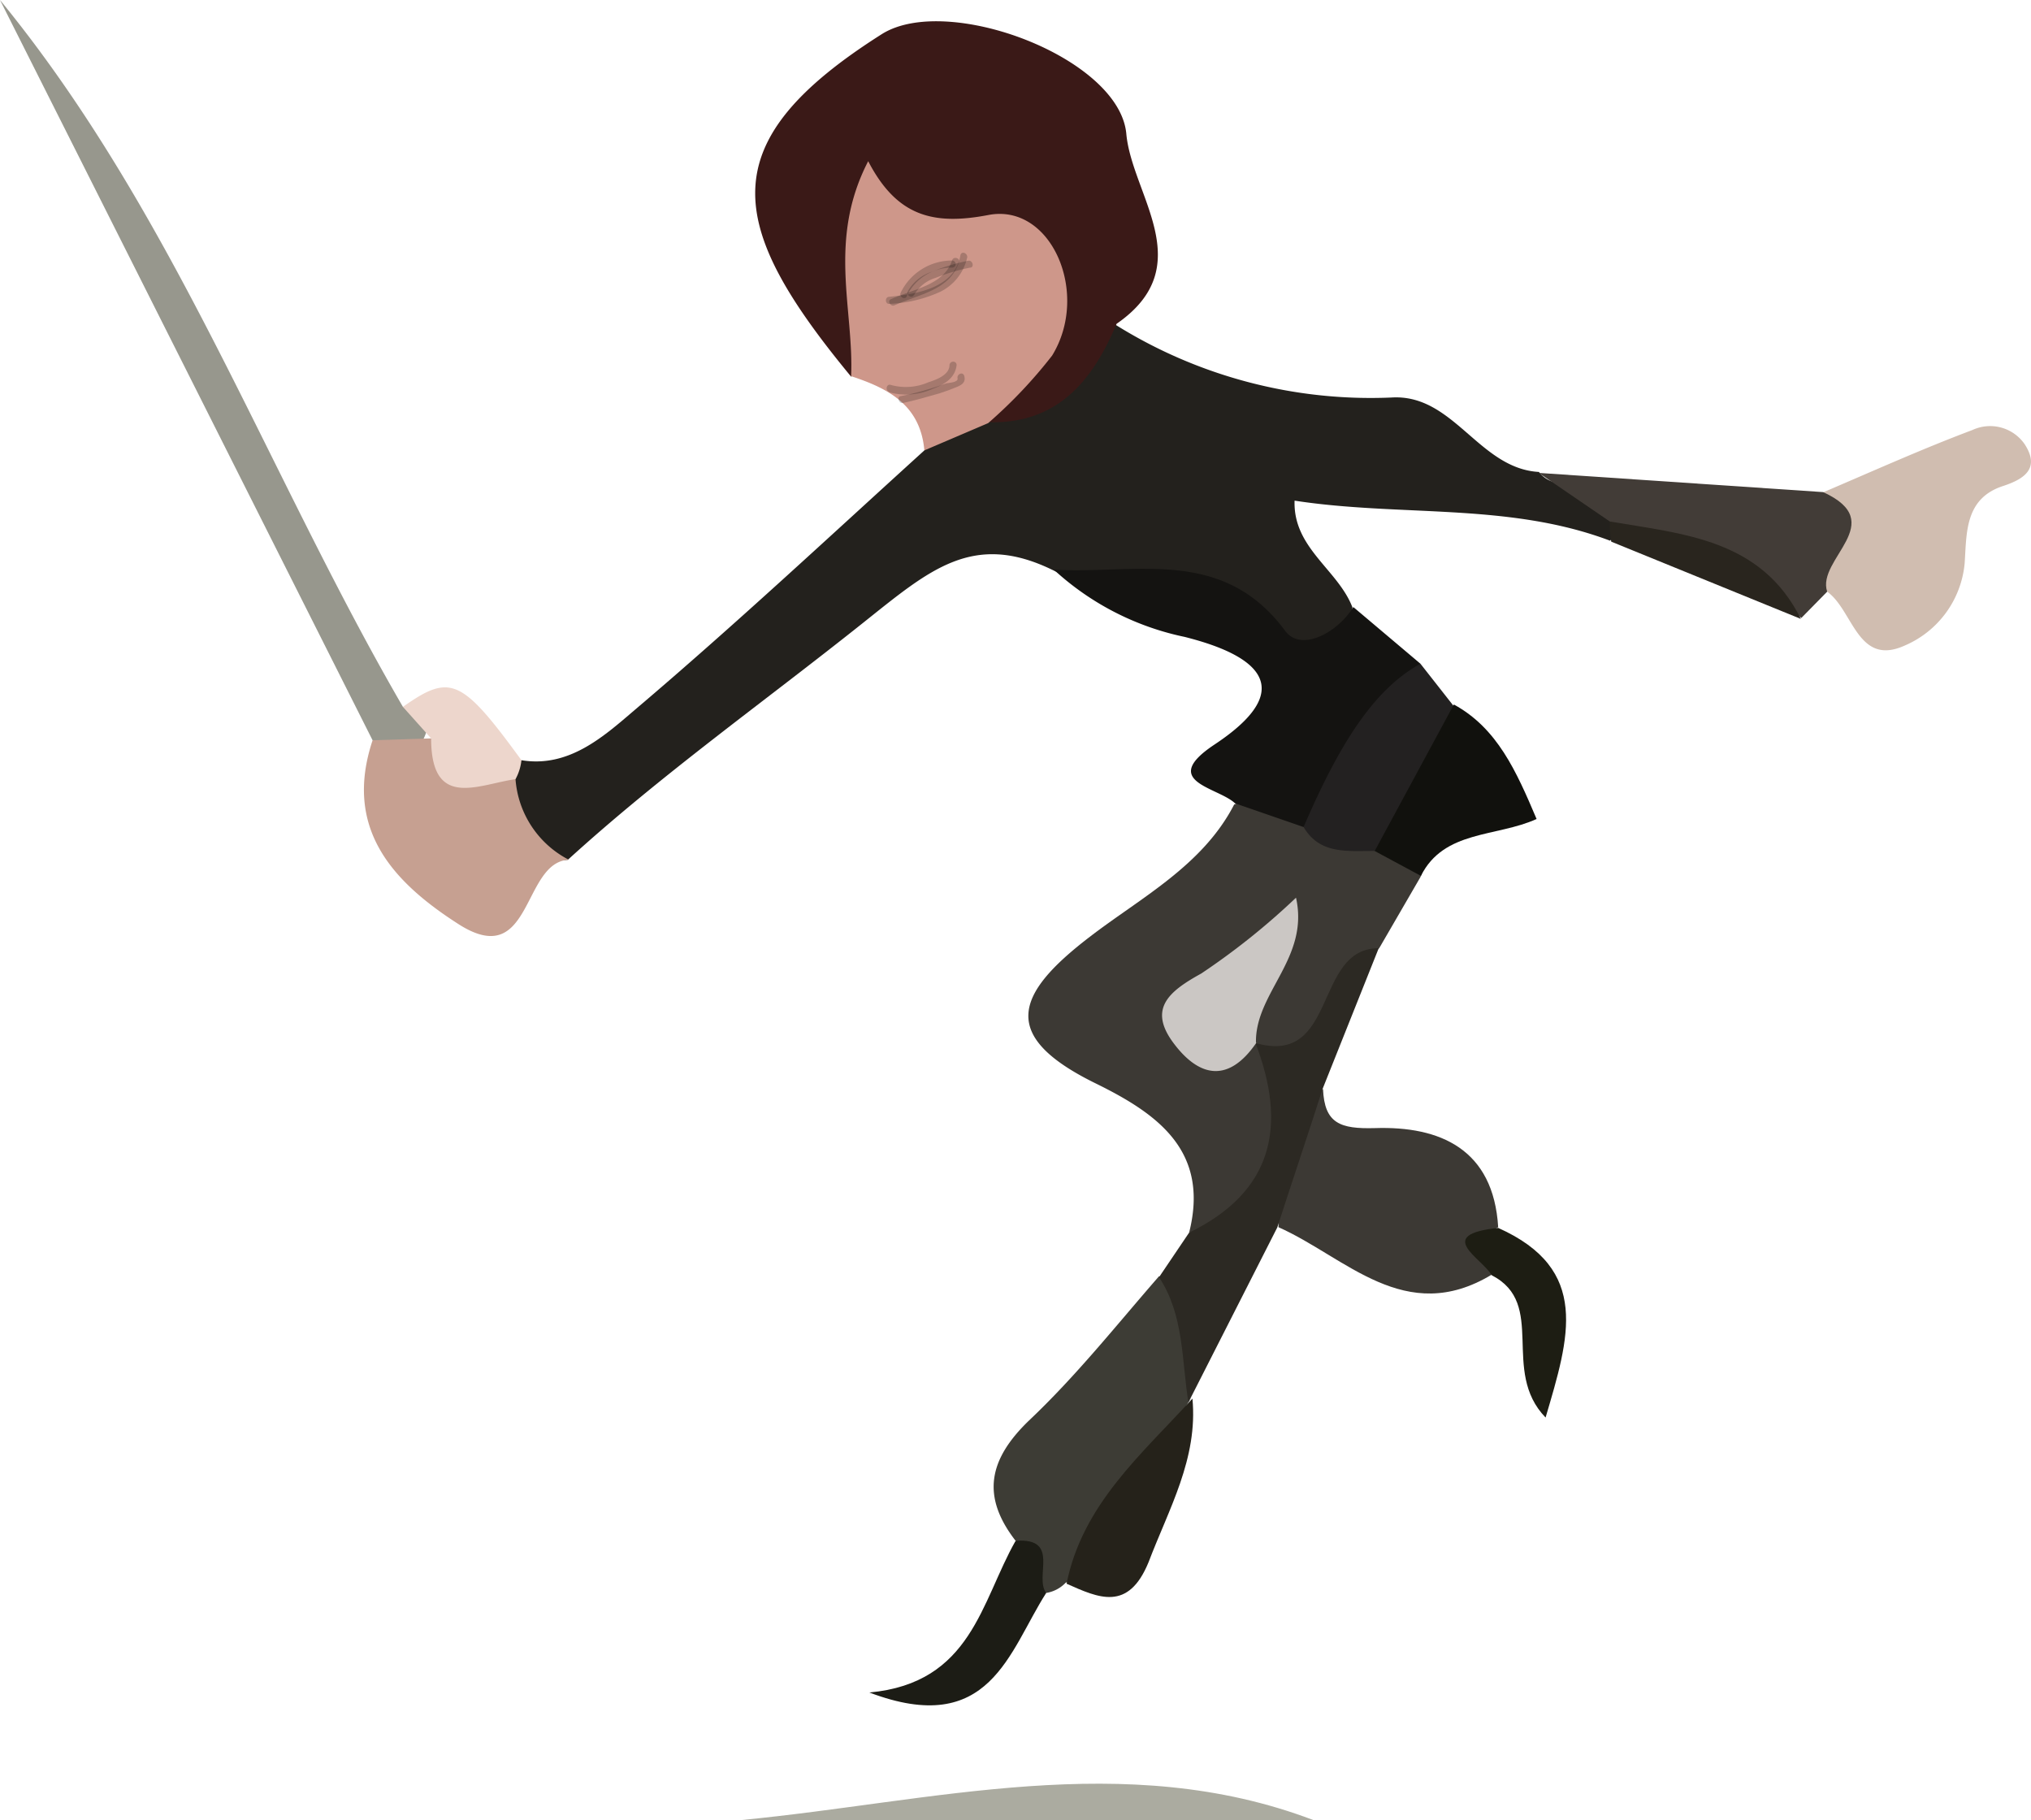 <svg xmlns="http://www.w3.org/2000/svg" viewBox="0 0 85.69 76.78"><defs><style>.cls-1{fill:#23211d;}.cls-2{fill:#3a1917;}.cls-3{fill:#3c3934;}.cls-4{fill:#ce978a;}.cls-5{fill:#141311;}.cls-6{fill:#97978d;}.cls-7{fill:#d0bdb0;}.cls-8{fill:#3d3c35;}.cls-9{fill:#c6a091;}.cls-10{fill:#ababa0;}.cls-11{fill:#2c2923;}.cls-12{fill:#423c37;}.cls-13{fill:#232121;}.cls-14{fill:#11110d;}.cls-15{fill:#25221a;}.cls-16{fill:#1c1c15;}.cls-17{fill:#1d1d13;}.cls-18{fill:#edd6cc;}.cls-19{fill:#29251e;}.cls-20{fill:#cbc7c4;}.cls-21{opacity:0.2;}</style></defs><title>Asset 15</title><g id="Layer_2" data-name="Layer 2"><g id="Layer_1-2" data-name="Layer 1"><path class="cls-1" d="M22,32.07c2,.33,3.47-1,4.78-2.12C31,26.37,35,22.63,39,19a4.11,4.11,0,0,1,2.37-2.39c2.34-.1,3.49-2.56,5.71-2.9A20.32,20.32,0,0,0,58.7,16.77c2.63-.17,3.69,3,6.23,3.14.87,1.14,2.92-.18,3.45,1.66a1.51,1.51,0,0,1-.45,1.24c-4.28-1.62-8.83-1-13.31-1.69-.07,2,1.83,2.91,2.44,4.5,0,3-2.4,2.83-3.54,1.81-2.7-2.4-6.21-1.94-9.1-3.38-3.38-1.65-5.21,0-8,2.22-4.15,3.31-8.51,6.4-12.46,10a2.55,2.55,0,0,1-2.77-3A2.13,2.13,0,0,1,22,32.07Z"/><path class="cls-2" d="M47.11,13.66c-1,2.38-2.48,4.24-5.42,4.15-.38-1.2.22-2.22.61-3.28.73-1.94.76-3.53-1.8-4-2.26-.42-3.42.4-3.42,2.77a3.26,3.26,0,0,1-1.17,2.59C30.6,9.46,30,6,37.22,1.43c2.77-1.72,10,1,10.3,4.21C47.75,8.22,50.64,11.22,47.11,13.66Z"/><path class="cls-3" d="M59.93,37l-1.74,3c-1.37,1-1.8,2.55-2.53,3.91-1,1.85-1.83,1.21-2.78.06-.62-.55-.58-1.33-.69-2,0,0-.27,0-.37.24-.85,1.69,1.43,1.36,1.58,2.43C55.76,49,54.82,51.17,50.17,52c.87-3.44-1.32-5-3.89-6.27-4.11-2-3.5-3.76-.3-6.21,2.16-1.66,4.76-3,6.09-5.58a3.94,3.94,0,0,1,3.29,0c1,.49,2.25.47,3.32.9C59.51,35.27,60.46,35.69,59.93,37Z"/><path class="cls-4" d="M35.91,15.87c.12-2.83-1-5.74.72-9.07,1.2,2.31,2.72,2.72,5.07,2.27C44.36,8.56,46,12.38,44.39,15a20.12,20.12,0,0,1-2.7,2.85L39,19C38.83,17.07,37.46,16.38,35.91,15.87Z"/><path class="cls-5" d="M55,34.89l-2.89-1c-.73-.69-3.23-.91-.87-2.48,4.35-2.88.47-4.1-1.25-4.54a11.67,11.67,0,0,1-5.53-2.84c3.4.21,7.11-1,9.76,2.58.65.89,2.17.13,2.88-1L59.93,28C58.63,30.52,58.13,33.66,55,34.89Z"/><path class="cls-6" d="M15.72,31.23,0,0C7.37,9,11.26,19.93,17,29.82c1,0,1.3.46.86,1.37A2,2,0,0,1,15.72,31.23Z"/><path class="cls-3" d="M55.82,45.94c.06,1.46.73,1.69,2.19,1.65,2.74-.09,5,.88,5.2,4.18-1.06.55,0,1.38-.27,2-3.66,2.21-6.16-.74-9-2C54,49.65,53.62,47.38,55.82,45.94Z"/><path class="cls-7" d="M76.92,20.77c2.09-.89,4.17-1.83,6.3-2.63a1.77,1.77,0,0,1,2.21.61c.64,1,0,1.45-.91,1.75-1.64.53-1.54,2-1.63,3.27a4.19,4.19,0,0,1-2.52,3.46c-2,.91-2.18-1.49-3.28-2.27C75.65,23.62,76.67,22.18,76.92,20.77Z"/><path class="cls-8" d="M42.85,65c-1.45-1.87-1.15-3.42.56-5.07,2-1.89,3.67-4,5.49-6.09,2.73,1.21,1.53,3.35,1.24,5.28l.13-.16c-1.75,2.62-1.94,6.29-5.31,7.81a1.46,1.46,0,0,1-.82.43C42.86,67,43.76,65.49,42.85,65Z"/><path class="cls-9" d="M15.72,31.23l2.47-.08a6.14,6.14,0,0,1,3.56,1.72A4.17,4.17,0,0,0,24,36.27c-2,.09-1.52,4.77-4.71,2.68C16.5,37.15,14.5,34.9,15.72,31.23Z"/><path class="cls-10" d="M55.41,76.78H31.28C39.38,76,47.46,73.76,55.41,76.78Z"/><path class="cls-11" d="M50.14,59.16c-.29-1.79-.18-3.68-1.24-5.28L50.17,52c3.55-1.73,4.14-4.5,2.8-8l0,0c3.48,1,2.44-4,5.2-4l-2.37,5.94c-.64,2-1.28,3.89-1.91,5.84Z"/><path class="cls-12" d="M76.92,20.76c2.82,1.29-.29,2.82.17,4.2L76,26.07C73.67,24,70.44,23.66,67.92,22l-3-2.05Z"/><path class="cls-13" d="M55,34.89C56.67,31,58.13,29,59.93,28l1.39,1.77A5.48,5.48,0,0,1,58,35.9C56.86,35.89,55.69,36.06,55,34.89Z"/><path class="cls-14" d="M58,35.9l3.34-6.18c1.83,1,2.63,2.8,3.49,4.83-1.69.77-3.91.46-4.88,2.4Z"/><path class="cls-15" d="M45,66.81c.67-3.35,3.17-5.46,5.31-7.81.24,2.53-1,4.66-1.85,6.9C47.6,68,46.35,67.41,45,66.81Z"/><path class="cls-16" d="M42.85,65c1.91-.14.77,1.52,1.29,2.2-1.58,2.47-2.37,6.13-7.46,4.2C41,71,41.39,67.56,42.85,65Z"/><path class="cls-17" d="M62.94,53.8c-.44-.75-2.44-1.71.27-2,3.91,1.75,3,4.61,2,8C63.3,57.83,65.28,55,62.94,53.8Z"/><path class="cls-18" d="M21.75,32.87c-1.57.22-3.56,1.3-3.56-1.72L17,29.82c2-1.41,2.47-1.22,5,2.25A2.13,2.13,0,0,1,21.75,32.87Z"/><path class="cls-19" d="M67.92,22c3.12.53,6.39.75,8.06,4.11l-8-3.26C67.92,22.53,67.92,22.24,67.92,22Z"/><path class="cls-20" d="M53,44c-1.17,1.7-2.41,1.45-3.49,0s-.19-2.18,1.17-2.93a29.92,29.92,0,0,0,4-3.2c.57,2.55-1.72,4-1.69,6.1Z"/><g class="cls-21"><path d="M37.52,16.55a2.72,2.72,0,0,0,1.84-.15c.46-.17.94-.44,1-1,0-.19-.28-.19-.3,0,0,.42-.56.62-.9.73a2.36,2.36,0,0,1-1.57.11c-.18-.07-.26.22-.08.29Z"/></g><g class="cls-21"><path d="M38.09,17c.53-.11,1-.25,1.56-.41.25-.08.49-.17.73-.27s.36-.21.31-.44-.33-.1-.29.08-.4.19-.47.21-.42.15-.63.21q-.63.2-1.29.33c-.18,0-.1.33.08.29Z"/></g><g class="cls-21"><path d="M38.25,12.5a2.12,2.12,0,0,1,1.92-1.21.15.15,0,0,0,0-.3A2.41,2.41,0,0,0,38,12.35c-.08.17.18.32.26.15Z"/></g><g class="cls-21"><path d="M37.49,12.82a5.72,5.72,0,0,0,2.2-.52,2.13,2.13,0,0,0,1.12-1.45c0-.19-.25-.27-.29-.08-.23,1.39-1.88,1.64-3,1.75-.19,0-.19.31,0,.3Z"/></g><g class="cls-21"><path d="M38.57,12.44a1.56,1.56,0,0,1,.91-.72,8.31,8.31,0,0,1,1.45-.43c.19,0,.11-.33-.08-.29a8.4,8.4,0,0,0-1.55.47,1.79,1.79,0,0,0-1,.82c-.08.17.18.32.26.15Z"/></g><g class="cls-21"><path d="M37.74,12.88c1-.46,2.34-.63,2.72-1.82.06-.18-.23-.26-.29-.08-.34,1.07-1.71,1.23-2.58,1.64-.18.08,0,.34.15.26Z"/></g></g></g></svg>